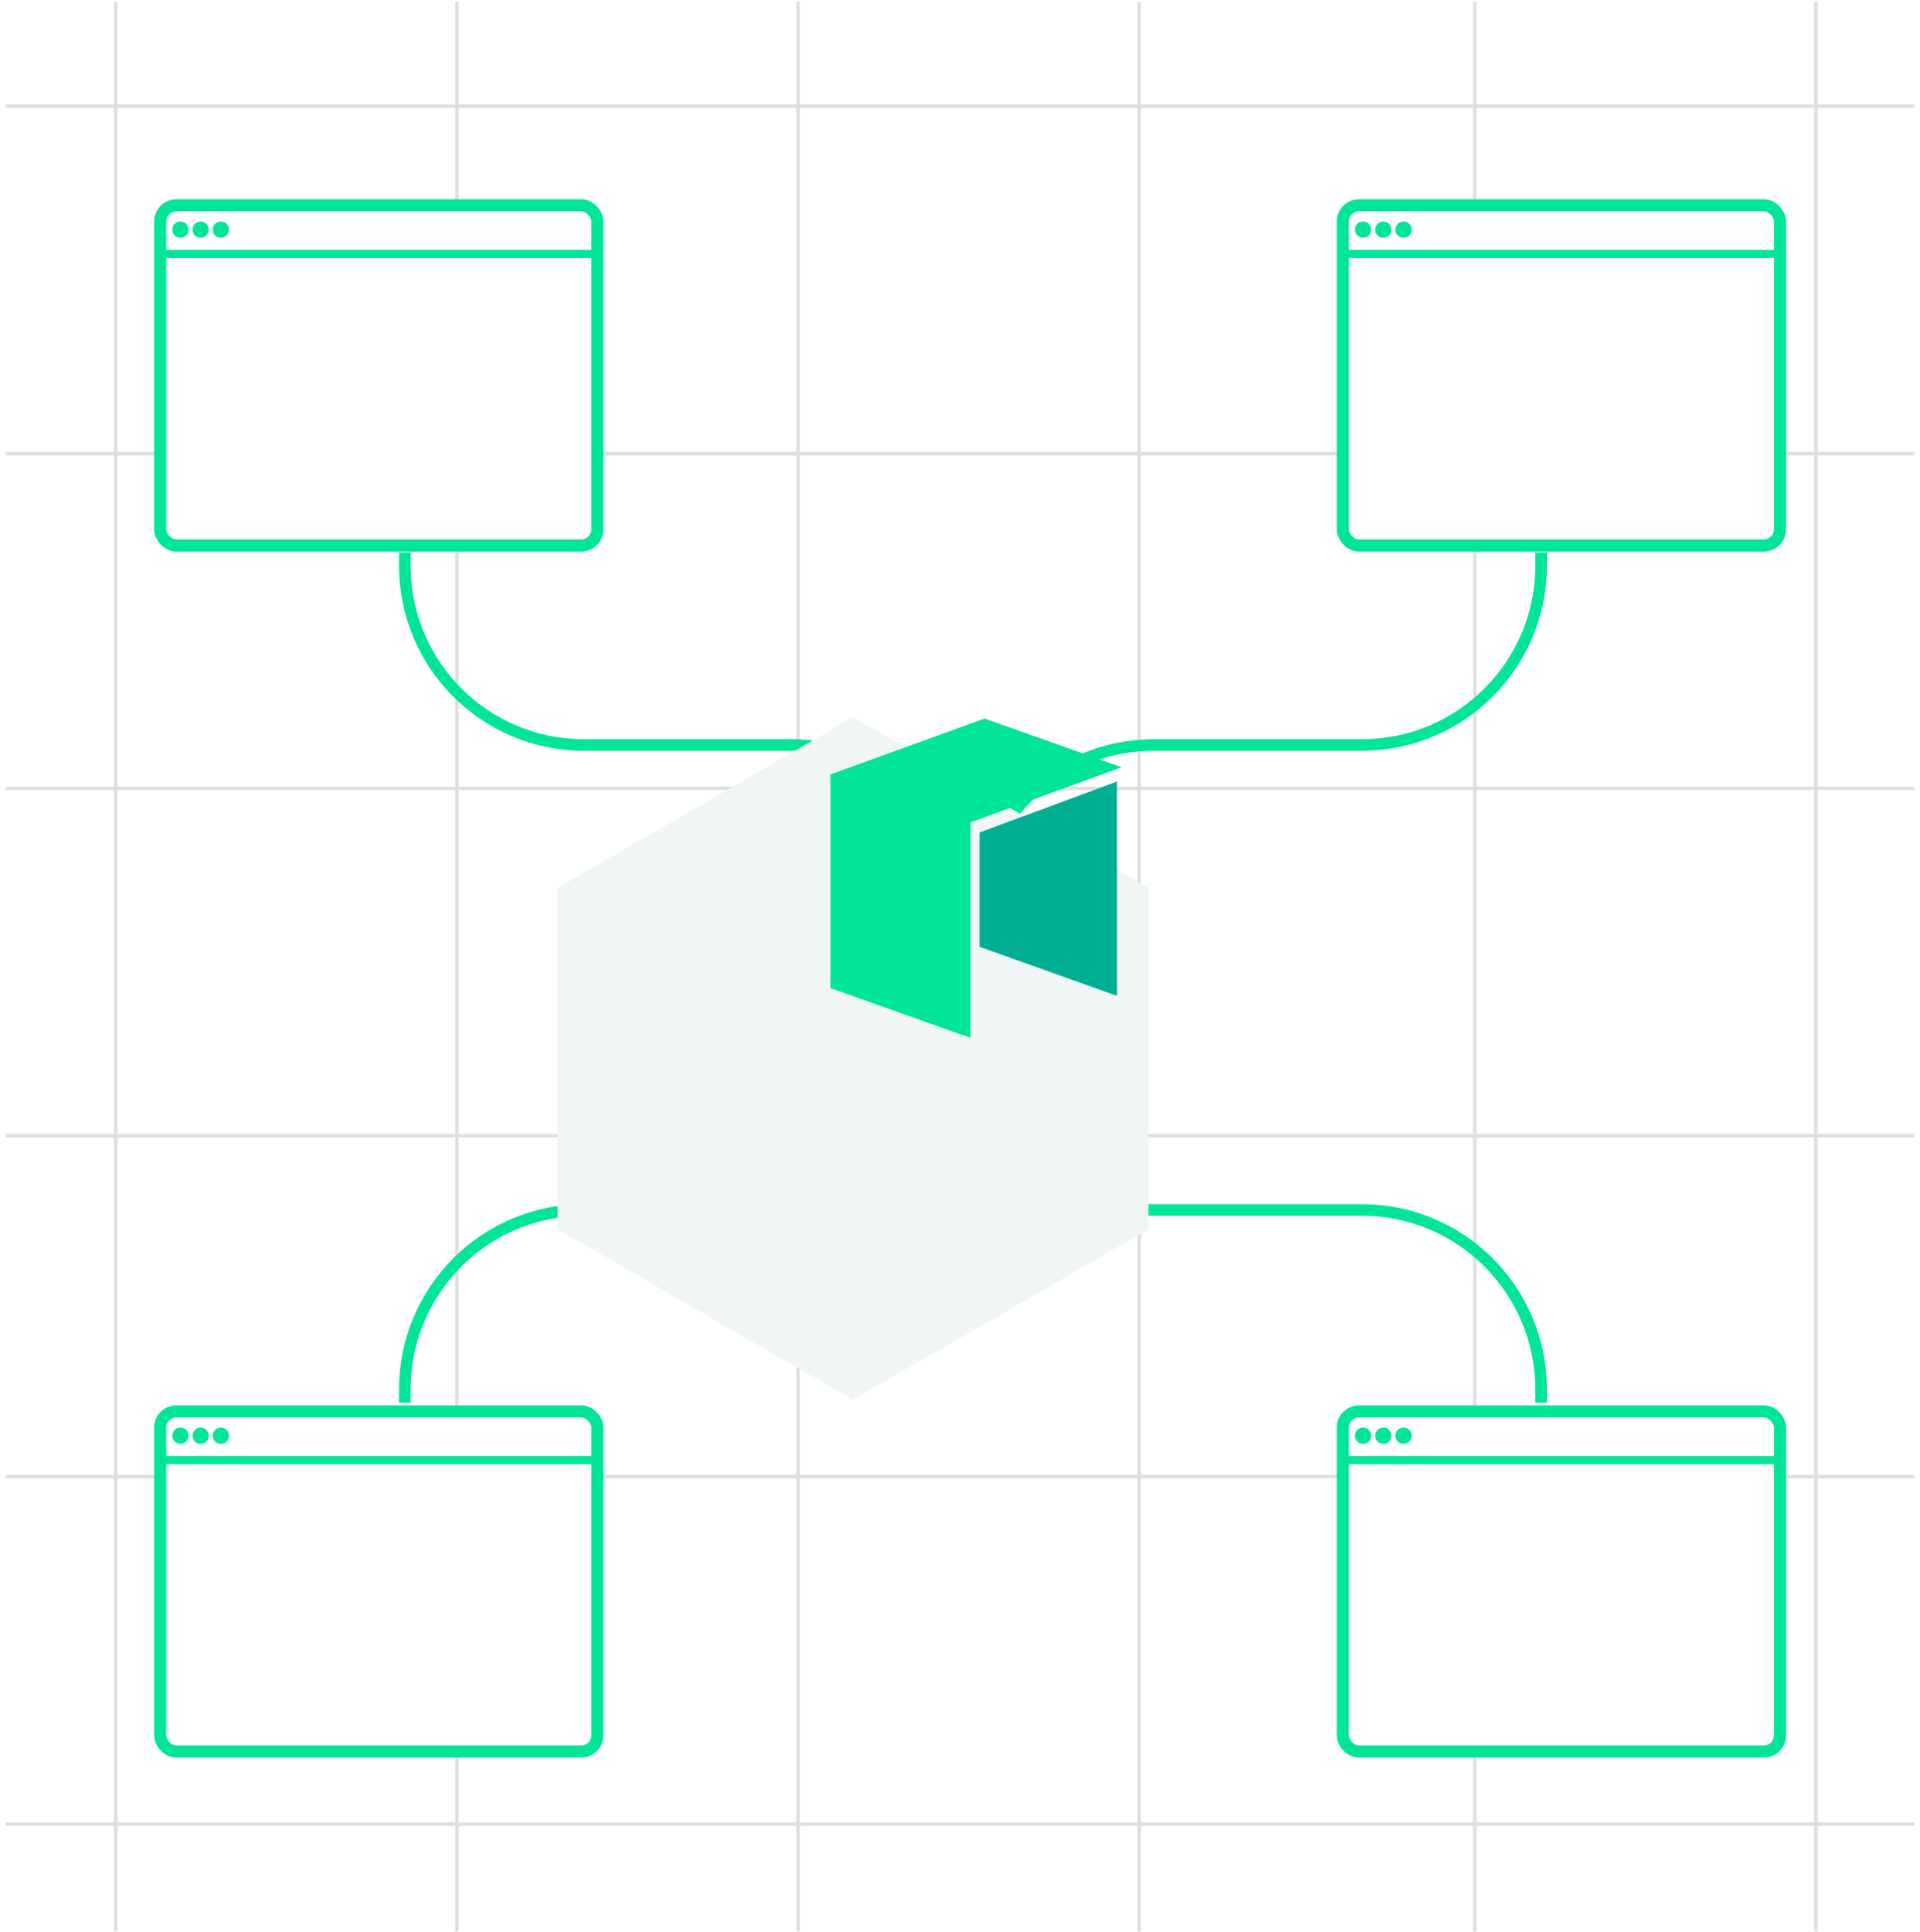 <svg width="332" height="334" viewBox="0 0 332 334" fill="none" xmlns="http://www.w3.org/2000/svg">
<g opacity="0.318">
<path d="M1.274 136.28L330.726 136.28" stroke="#979797" stroke-width="0.6" stroke-linecap="square"/>
<path d="M1.274 255.28L330.726 255.28" stroke="#979797" stroke-width="0.6" stroke-linecap="square"/>
<path d="M1.274 78.423L330.726 78.423" stroke="#979797" stroke-width="0.6" stroke-linecap="square"/>
<path d="M1.274 18.364L330.726 18.364" stroke="#979797" stroke-width="0.6" stroke-linecap="square"/>
<path d="M1.274 196.338L330.726 196.338" stroke="#979797" stroke-width="0.6" stroke-linecap="square"/>
<path d="M1.274 315.338H330.726" stroke="#979797" stroke-width="0.6" stroke-linecap="square"/>
<path d="M255 0.596L255 333.596" stroke="#979797" stroke-width="0.6" stroke-linecap="square"/>
<path d="M197 0.596L197 333.596" stroke="#979797" stroke-width="0.6" stroke-linecap="square"/>
<path d="M314 0.596V333.596" stroke="#979797" stroke-width="0.6" stroke-linecap="square"/>
<path d="M138 0.596L138 333.596" stroke="#979797" stroke-width="0.6" stroke-linecap="square"/>
<path d="M79 0.596L79 333.596" stroke="#979797" stroke-width="0.6" stroke-linecap="square"/>
<path d="M20 0.596L20 333.596" stroke="#979797" stroke-width="0.6" stroke-linecap="square"/>
</g>
<path d="M168.5 158.482V178.167C168.5 195.288 182.379 209.167 199.5 209.167H235.482C252.603 209.167 266.482 223.046 266.482 240.167V242.482" stroke="#00E599" stroke-width="2"/>
<path d="M167.982 158.482V178.167C167.982 195.288 154.103 209.167 136.982 209.167H101C83.879 209.167 70 223.046 70 240.167V242.482" stroke="#00E599" stroke-width="2"/>
<path d="M168.5 179.482V159.797C168.5 142.676 182.379 128.797 199.5 128.797H235.482C252.603 128.797 266.482 114.918 266.482 97.797V95.482" stroke="#00E599" stroke-width="2"/>
<path d="M167.982 179.482V159.797C167.982 142.676 154.103 128.797 136.982 128.797H101C83.879 128.797 70 114.918 70 97.797V95.482" stroke="#00E599" stroke-width="2"/>
<g filter="url(#filter0_dd)">
<path fill-rule="evenodd" clip-rule="evenodd" d="M169.5 94L220.595 123.5V182.5L169.5 212L118.405 182.5V123.5L169.5 94Z" fill="#F0F5F6"/>
</g>
<path d="M143.598 133.88V170.818L167.829 179.42V142.16L193.964 132.638L170.243 124.219L143.598 133.88Z" fill="#00E599"/>
<path d="M169.385 143.909V163.677L193.158 172.168V135.099L169.385 143.909Z" fill="#00AF92"/>
<rect x="232.2" y="244" width="75.6" height="58.8" rx="2.8" fill="white" stroke="#00E599" stroke-width="2.1"/>
<circle cx="235.7" cy="248.2" r="0.7" stroke="#00E599" stroke-width="1.4"/>
<circle cx="239.2" cy="248.2" r="0.7" stroke="#00E599" stroke-width="1.4"/>
<circle cx="242.7" cy="248.2" r="0.7" stroke="#00E599" stroke-width="1.4"/>
<path d="M307.1 252.4H232.9" stroke="#00E599" stroke-width="1.4" stroke-linecap="square"/>
<rect x="27.7" y="244" width="75.6" height="58.8" rx="2.8" fill="white" stroke="#00E599" stroke-width="2.1"/>
<circle cx="31.2" cy="248.2" r="0.7" stroke="#00E599" stroke-width="1.4"/>
<circle cx="34.7" cy="248.2" r="0.7" stroke="#00E599" stroke-width="1.4"/>
<circle cx="38.2" cy="248.2" r="0.7" stroke="#00E599" stroke-width="1.4"/>
<path d="M102.6 252.4H28.4" stroke="#00E599" stroke-width="1.4" stroke-linecap="square"/>
<rect x="232.2" y="35.5" width="75.6" height="58.8" rx="2.8" fill="white" stroke="#00E599" stroke-width="2.1"/>
<circle cx="235.7" cy="39.7" r="0.7" stroke="#00E599" stroke-width="1.4"/>
<circle cx="239.2" cy="39.7" r="0.7" stroke="#00E599" stroke-width="1.4"/>
<circle cx="242.7" cy="39.7" r="0.7" stroke="#00E599" stroke-width="1.4"/>
<path d="M307.1 43.9H232.9" stroke="#00E599" stroke-width="1.4" stroke-linecap="square"/>
<rect x="27.7" y="35.5" width="75.6" height="58.8" rx="2.8" fill="white" stroke="#00E599" stroke-width="2.1"/>
<circle cx="31.2" cy="39.7" r="0.7" stroke="#00E599" stroke-width="1.4"/>
<circle cx="34.7" cy="39.7" r="0.7" stroke="#00E599" stroke-width="1.4"/>
<circle cx="38.2" cy="39.7" r="0.7" stroke="#00E599" stroke-width="1.4"/>
<path d="M102.6 43.9H28.4" stroke="#00E599" stroke-width="1.4" stroke-linecap="square"/>
<defs>
<filter id="filter0_dd" x="84.404" y="94" width="138.191" height="155" filterUnits="userSpaceOnUse" color-interpolation-filters="sRGB">
<feFlood flood-opacity="0" result="BackgroundImageFix"/>
<feColorMatrix in="SourceAlpha" type="matrix" values="0 0 0 0 0 0 0 0 0 0 0 0 0 0 0 0 0 0 127 0" result="hardAlpha"/>
<feOffset dx="-17" dy="20"/>
<feGaussianBlur stdDeviation="8.5"/>
<feColorMatrix type="matrix" values="0 0 0 0 0.316 0 0 0 0 0.367 0 0 0 0 0.353 0 0 0 0.257 0"/>
<feBlend mode="normal" in2="BackgroundImageFix" result="effect1_dropShadow"/>
<feColorMatrix in="SourceAlpha" type="matrix" values="0 0 0 0 0 0 0 0 0 0 0 0 0 0 0 0 0 0 127 0" result="hardAlpha"/>
<feOffset dx="-5" dy="10"/>
<feGaussianBlur stdDeviation="3.5"/>
<feColorMatrix type="matrix" values="0 0 0 0 0 0 0 0 0 0 0 0 0 0 0 0 0 0 0.145 0"/>
<feBlend mode="normal" in2="effect1_dropShadow" result="effect2_dropShadow"/>
<feBlend mode="normal" in="SourceGraphic" in2="effect2_dropShadow" result="shape"/>
</filter>
</defs>
</svg>
